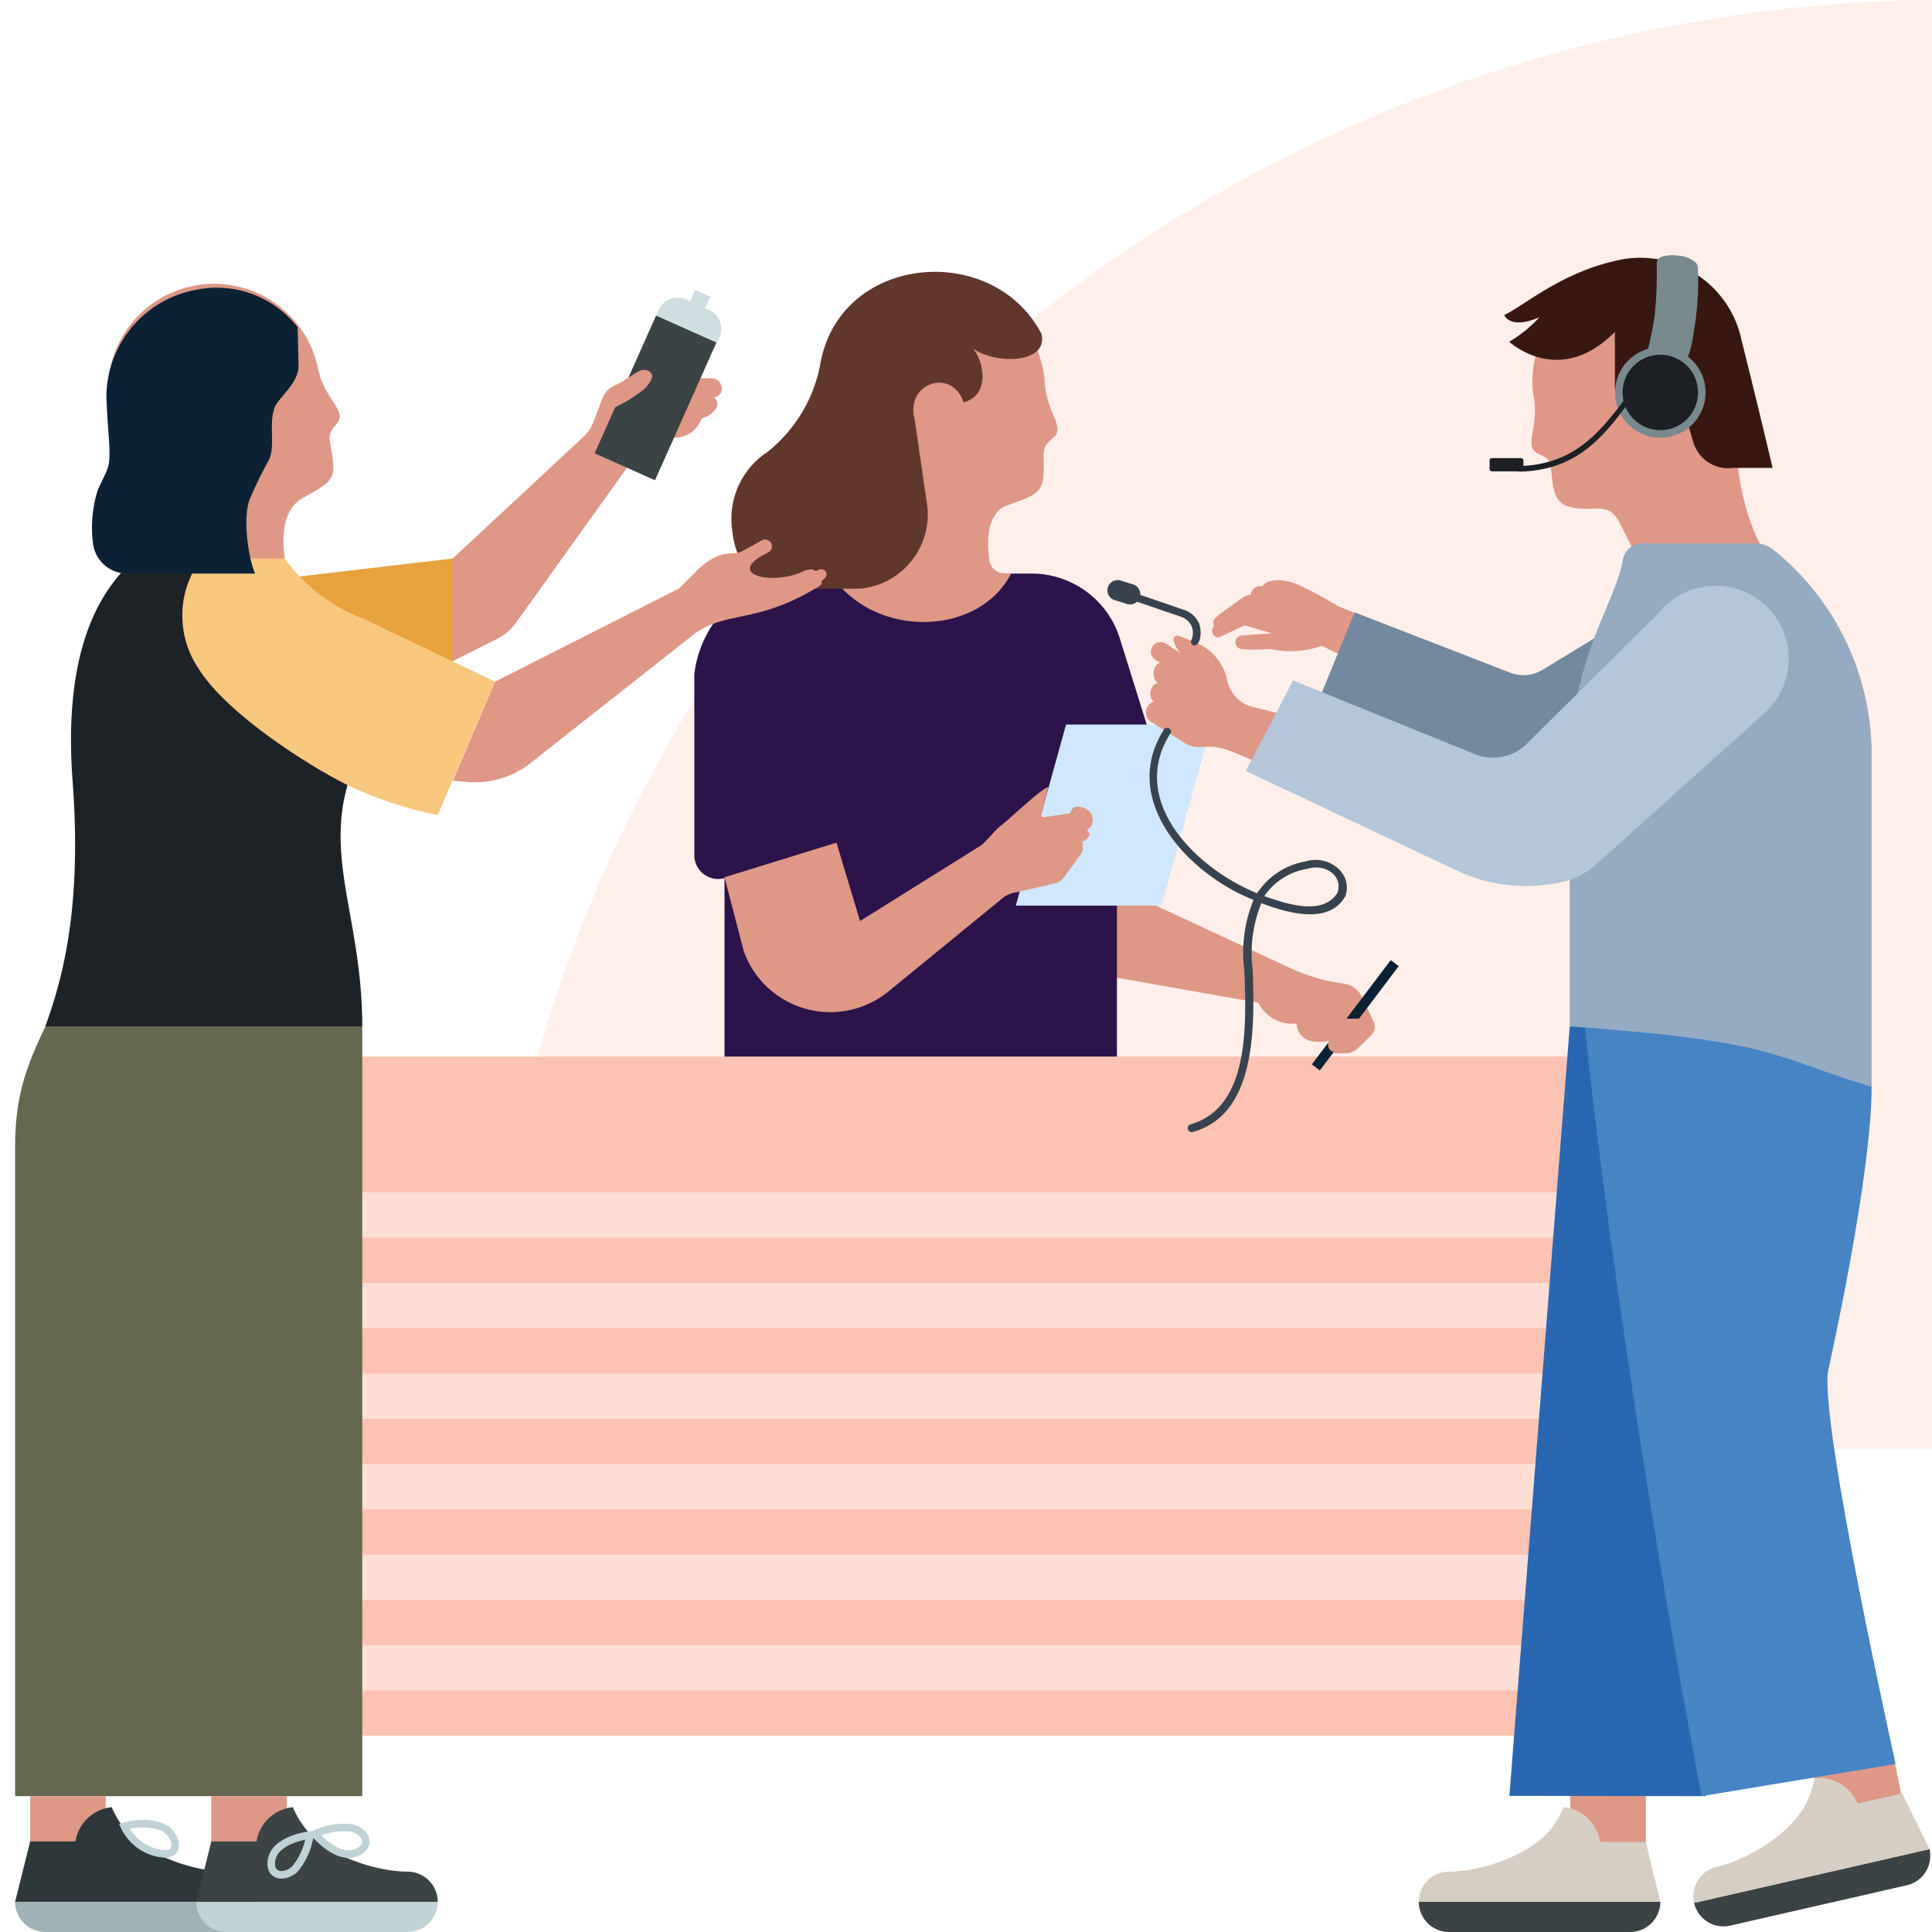<svg xmlns="http://www.w3.org/2000/svg" width="128" height="128" viewBox="0 0 128 128" id="main-broadcast-small" data-supported-dps="128x128">
  <path d="M29.33 37.62L38.59 29a2.58 2.58 0 00.71-1l.63-1.65a1.39 1.39 0 01.68-.75l1.53-.75a.59.59 0 01.83.37.59.59 0 01-.23.66l-1.43 1-1.29 3 1.74.8-7.56 10.56a3.45 3.45 0 01-1.26 1.08l-3.82 1.93zM43.79 29h1a1.89 1.89 0 001.7-1.29 1.55 1.55 0 001-.74.55.55 0 00-.17-.62 1 1 0 00.42-.29.68.68 0 00-.56-1h-1.31z" fill="#de9885"/>
  <path fill="#3c4345" d="M43.47 20.901l4 1.785-4.073 9.132-4-1.784z"/>
  <path d="M46.85 20.49l-.14-.06.34-.78-1-.44-.34.77a1.41 1.41 0 00-2 .39l-.24.53 4 1.78a1.38 1.38 0 00-.62-2.19z" fill="#cfdee0"/>
  <path fill="#de9885" d="M109.04 124.3h-5v-5.52h5z"/>
  <path d="M108 128H96a2 2 0 01-2-2h16a2 2 0 01-2 2z" fill="#3c4345"/>
  <path d="M110 126H94a2 2 0 012-2c2 0 5.22-1 6.67-2.73a6.32 6.32 0 00.93-1.54 2.73 2.73 0 012.35 2l.09.31h3z" fill="#d6cec2"/>
  <path fill="#de9885" d="M120.07 117.11l5.28-1.21 1.03 4.95-5.28 1.21-1.03-4.95z"/>
  <path d="M126.33 124.904l-11.698 2.673a2 2 0 01-2.395-1.504l15.598-3.564a2 2 0 01-1.504 2.395z" fill="#3c4345"/>
  <path d="M127.84 122.51l-15.6 3.56a2 2 0 011.51-2.39c2-.45 4.85-2.16 5.89-4.15a6.27 6.27 0 00.57-1.71 2.73 2.73 0 012.72 1.39l.16.28 2.93-.67z" fill="#d6cec2"/>
  <path d="M126.7 0C74.17 1.39 32 43.84 32 96h96V0z" fill="#ffefea"/>
  <path fill="#fdc2b1" d="M19 70h90v45H19z"/>
  <path fill="#ffded5" d="M19 79h90v3H19zM19 85h90v3H19zM19 91h90v3H19zM19 97h90v3H19zM19 103h90v3H19zM19 109h90v3H19z"/>
  <path d="M73 58.33l12.55 5.84a12.11 12.11 0 003.5 1 1.51 1.51 0 011.15.83l.8 1.68a.78.78 0 01-.16.91l-.88.87a1.51 1.51 0 01-.63.32h-.89c-.37-.08-.31-.86-.31-.86a2.6 2.6 0 01-1.47 0 1.3 1.3 0 01-.77-1.1 2.56 2.56 0 01-2.53-1.39L73 64.6z" fill="#de9885"/>
  <path fill="#0d2135" d="M87.44 70.92l-.53-.4 5.23-6.91.53.4-5.23 6.91z"/>
  <path d="M90.14 67.49h-1.47l-.48 1.18a.8.8 0 00-.18.7c.08.23.33.52 1.13.24z" fill="#de9885"/>
  <path d="M48 58.13V70h26V53.11l2.82-2.39-2.63-8.43A6.13 6.13 0 0068.27 38H53.61A7.58 7.58 0 0046 44.66v12a1.58 1.58 0 002 1.52z" fill="#2c1349"/>
  <path d="M69.21 25.25a6.86 6.86 0 00-1.7-4 7 7 0 00-11.2 8.46c1.77 2.68 1.6 5.06.16 8.27H55c2.84 4.4 9.87 4.21 12 0h-.45a1 1 0 01-1-.85c-.2-1.41-.14-3.18 1.21-3.66 2.3-.81 2.44-.89 2.38-3.16-.08-1.28.92-1.11.92-1.85s-.76-1.53-.85-3.21z" fill="#de9885"/>
  <path fill="#d0e8ff" d="M67.3 60h9.65l3.33-12h-9.65L67.3 60z"/>
  <path d="M71.29 53.45a.49.49 0 00-.38.43l-1.72.26a.18.18 0 01-.19-.25l.46-1.74c-.37 0-2.84 2.35-3.17 2.57s-1 1.1-1.31 1.3l-8 5-1.56-5.19L48 58.12 49.27 63a6.09 6.09 0 009.6 2.68l7.51-6.14a1.85 1.85 0 011-.43l2.53-.59a1.11 1.11 0 00.61-.43l1.08-1.49c.21-.25.13-.56.11-.85 0 0 .18 0 .39-.28S72 55 72 55c.73-.42.43-1.61-.71-1.55z" fill="#de9885"/>
  <path d="M69 22.12C65.81 16 55.8 16.8 54.38 23.94a9.72 9.72 0 01-3.53 6 5.29 5.29 0 00-2.38 4.79c.19 2.87 1.67 4.44 4.53 4.27h4a4.94 4.94 0 004.37-5.9l-.77-5.32c-.66-2.4 2.48-3.45 3.24-1.12 1.7-.46 1.42-2.52.65-3.55 1.51 1.04 4.97 1 4.51-.99z" fill="#61372c"/>
  <path fill="#2a67b2" d="M104 68l-4 50.98 13 .02 1.83-51.31L104 68z"/>
  <path d="M121.12 90.81c-.6 3.33 4.47 26.06 4.47 26.06L112.73 119C107 88.63 105 68 105 68l18 1 1 3c0 6-2.88 18.81-2.88 18.81z" fill="#4684c4"/>
  <path d="M92.75 41.83l-4.08-1.66a27 27 0 00-2.81-1.5c-.89-.33-1.94-.33-2.22.18 0 0-.6-.18-.79.56a1.06 1.06 0 00-.59.24s-1.43 1-1.6 1.17-.38.25-.22.65c-.33.3 0 .94.43.71l1.59-.75 1.81.53-2 .14a.46.46 0 00-.42.4.45.45 0 00.4.5c.74.09 1.56 0 1.94 0a6.17 6.17 0 003.39-.21L92.07 45a12.61 12.61 0 01.68-3.17z" fill="#de9885"/>
  <path d="M110.77 39.16l-8.58 5.22a2.43 2.43 0 01-2.13.19l-10.31-4-2.51 6.13 13 4.88a10.34 10.34 0 008-.44l9.51-10.67z" fill="#7389a0"/>
  <path d="M118 38c-3-3-3-9-3-9a22.88 22.88 0 000-5c-.92-3.78-4.24-6.54-8-5.62a7.08 7.08 0 00-5.43 7.67s.08.42.09.52c.17 1.45-.32 2.35-.17 3s1 .5 1.16 1.07c.31.87 0 2.53 1.21 2.9 1.71.53 2.63-.47 3.44 1.09C108 36 109 38 109 38z" fill="#de9885"/>
  <path d="M115.37 22.49a6.85 6.85 0 00-8.5-5.17c-3.55.83-6 3-7.21 3.55 0 0 .36 1 2.33.15a8.57 8.57 0 01-2 1.62s3.3 3.09 7-.65v3.83l.76-.19A1.67 1.67 0 01109 24a1.69 1.69 0 012 1.08v.15l1.2 4.11a2.4 2.4 0 002.6 1.66h2.64s-.97-4.13-2.07-8.51z" fill="#381710"/>
  <path d="M108.78 36h7.47a2 2 0 011.32.48A17.43 17.43 0 01124 50.3V72c-6.52-1.93-6-3-20-4V50c.41-7 3-10 3.52-12.91a1.3 1.3 0 011.26-1.09z" fill="#95abc1"/>
  <path d="M86 47.58l-3-.74a2.28 2.28 0 01-1.66-1.64 3.48 3.48 0 00-2.22-2.67l-1-.4a.27.27 0 00-.37.3 1.86 1.86 0 00.47.84l-1-.64a.64.64 0 00-.87.2.64.64 0 00.19.88l.32.2c-.58.16-.53 1.17-.12 1.35-.55 0-.71 1-.28 1.22a.75.75 0 00-.13 1.39l2 1.25c1.06.75 1.43.05 2.94.55a20.39 20.39 0 013.08 1.41z" fill="#de9885"/>
  <path d="M109.84 40.66l-8.69 8.62a3.19 3.19 0 01-3.42.69l-12.06-4.89-3.13 6 13.94 6.58a10.85 10.85 0 007.09.76 4.81 4.81 0 002.15-1.13l11.14-10a4.85 4.85 0 001-6.06 4.86 4.86 0 00-8.02-.57z" fill="#b4c6d9"/>
  <path d="M110.12 17a.5.5 0 00-.36.49 26.65 26.65 0 01-.13 3.39c-.21 1.5-.88 4.06-.88 4.06s-.12.5.77.81c1.13.4 1.33-.16 1.33-.16a8.14 8.14 0 001.38-3.67 19.83 19.83 0 00.26-4.21.5.5 0 00-.12-.29 1.87 1.87 0 00-1.16-.48 2.58 2.58 0 00-1.09.06z" fill="#788a8d"/>
  <circle cx="110" cy="26" r="3" fill="#788a8d"/>
  <circle cx="110" cy="26" r="2.5" fill="#1c2024"/>
  <path d="M75 38.7l-.7-.22a.68.68 0 10-.38 1.3l.7.22a.68.68 0 10.38-1.3z" fill="#38434f"/>
  <path d="M100.63 31.21a.16.16 0 01-.16-.16.16.16 0 01.16-.17c3.52-.09 5.23-2.05 7-4.41a.17.17 0 01.24 0 .17.17 0 010 .24c-1.77 2.43-3.54 4.45-7.21 4.54z" fill="#1c2024"/>
  <rect x="98.69" y="30.35" width="2.24" height=".88" rx=".15" fill="#1c2024"/>
  <path d="M86.5 57.07a4.81 4.81 0 00-3.21 2.11c-4-1.61-8.6-6.09-5.75-10.59.17-.27-.26-.53-.43-.25-3 4.72 1.7 9.62 5.94 11.28a9.23 9.23 0 00-.61 4.67c.14 3.61.34 9.06-3.53 10.19A.25.25 0 0079 75c4.31-1.15 4.1-7.15 4-10.69a8.77 8.77 0 01.57-4.47c2 .75 4.52 1.36 5.56-.46.54-1.53-1.13-2.78-2.63-2.31zm2.11 2.08c-.94 1.47-3.1.84-4.85.22a4.31 4.31 0 012.86-1.81c1.15-.36 2.38.44 1.99 1.59zM78.92 41.43a1.18 1.18 0 010 1 .25.25 0 00.23.34c.51-.14.43-1.21.27-1.52a1.71 1.71 0 00-1.08-.88l-3.21-1.1a.25.25 0 00-.17.47l3.22 1.1a1.26 1.26 0 01.74.59z" fill="#38434f"/>
  <path d="M24 68v51H1V76c0-4 1-6 3-10z" fill="#65684e"/>
  <path fill="#de9885" d="M2 119h5v4H2z"/>
  <path d="M1 126h16a2 2 0 01-2 2H3a2 2 0 01-2-2z" fill="#a0b4b7"/>
  <path d="M1 126h16a2 2 0 00-2-2c-2 0-5.21-1-6.66-2.73a6.17 6.17 0 01-.94-1.54 2.73 2.73 0 00-2.35 2L5 122H2z" fill="#2e383a"/>
  <path d="M10.62 121a4 4 0 00-2.38 0 3.18 3.18 0 002.76 1.83c1.09-.08.56-1.56-.38-1.83z" fill="none" stroke="#bfd3d6" stroke-miterlimit="10" stroke-width=".5"/>
  <path fill="#de9885" d="M14 119h5v4h-5z"/>
  <path d="M13 126h16a2 2 0 01-2 2H15a2 2 0 01-2-2z" fill="#bfd3d6"/>
  <path d="M13 126h16a2 2 0 00-2-2c-2 0-5.21-1-6.66-2.73a6.17 6.17 0 01-.94-1.54 2.73 2.73 0 00-2.35 2L17 122h-3z" fill="#3c4345"/>
  <path d="M18 123.19c-.21 1.12.79 1.29 1.53.65a4.59 4.59 0 001-2.26s-2.26.25-2.53 1.61zM23.32 121.11a4.52 4.52 0 00-2.46.4s1.49 1.77 2.76 1.23c1.05-.45.64-1.37-.3-1.63z" fill="none" stroke="#bfd3d6" stroke-miterlimit="10" stroke-width=".5"/>
  <path fill="#e7a33e" d="M17.99 38.41L30 37v9.15l-11.53.89-.48-8.63z"/>
  <path d="M22.5 27.49c-.12-.73-1.11-1.43-1.46-3.2a7 7 0 00-13.71 3.08l.06.29A7 7 0 009.09 31c3 3.29 3.06 3.89 1.58 7.35l8.46-.1s-1.24-4.06.92-5.25 2.26-1.28 1.84-3.52c-.29-1.26.73-1.26.61-1.99z" fill="#de9885"/>
  <path d="M23.1 51.77C21.5 56.92 24 61 24 68H3c1.36-3.69 2.39-8.47 1.81-16.26S6.1 39.48 9 37h5c2.1 3 8 4 8 4l1.09 10.66a.31.31 0 00.01.11z" fill="#1d2226"/>
  <path d="M54.67 37.83c-.2-.22-.43-.07-.65 0-.24-.23-.76 0-.76 0-2 1-5.43.25-2.34-1.24a.45.45 0 00-.46-.78c-.39.22-1 .55-1.35.74-.57.29-1.46-.31-3.12 1.44l-1 1-12.19 6.17-2.8 6.57 1.06.08a5.87 5.87 0 004.23-1.37L46 42c2.08-1.52 4.13-.69 8-3 .21-.12.54-.3.42-.51.23-.14.48-.41.25-.66z" fill="#de9885"/>
  <path d="M32.8 45.16L29 54a25.34 25.34 0 01-6-2c-2.32-1.14-8-4.66-9.9-7.79a6.26 6.26 0 01.25-7.21h5.51a11.43 11.43 0 005.24 4z" fill="#f8c77e"/>
  <path d="M41 25.42l1.17-.74s.64-.45 1 .09c.12.18 0 .48-.48 1A9.37 9.37 0 0140 27.29z" fill="#de9885"/>
  <path d="M19.72 21.68l.06 2.57c0 1.15-1.33 2.09-1.58 2.74-.44 1.14.11 2.62-.44 3.59s-1 2-1.12 2.27c-.7 1.39-.07 4.56.27 5.15H8.43a2.28 2.28 0 01-2.27-2 8.3 8.3 0 01.31-3.51c.2-.48.46-.94.65-1.43.31-.8 0-2.32-.07-4.87a7.24 7.24 0 016-7 6.78 6.78 0 016.67 2.49z" fill="#0d2135"/>
</svg>
